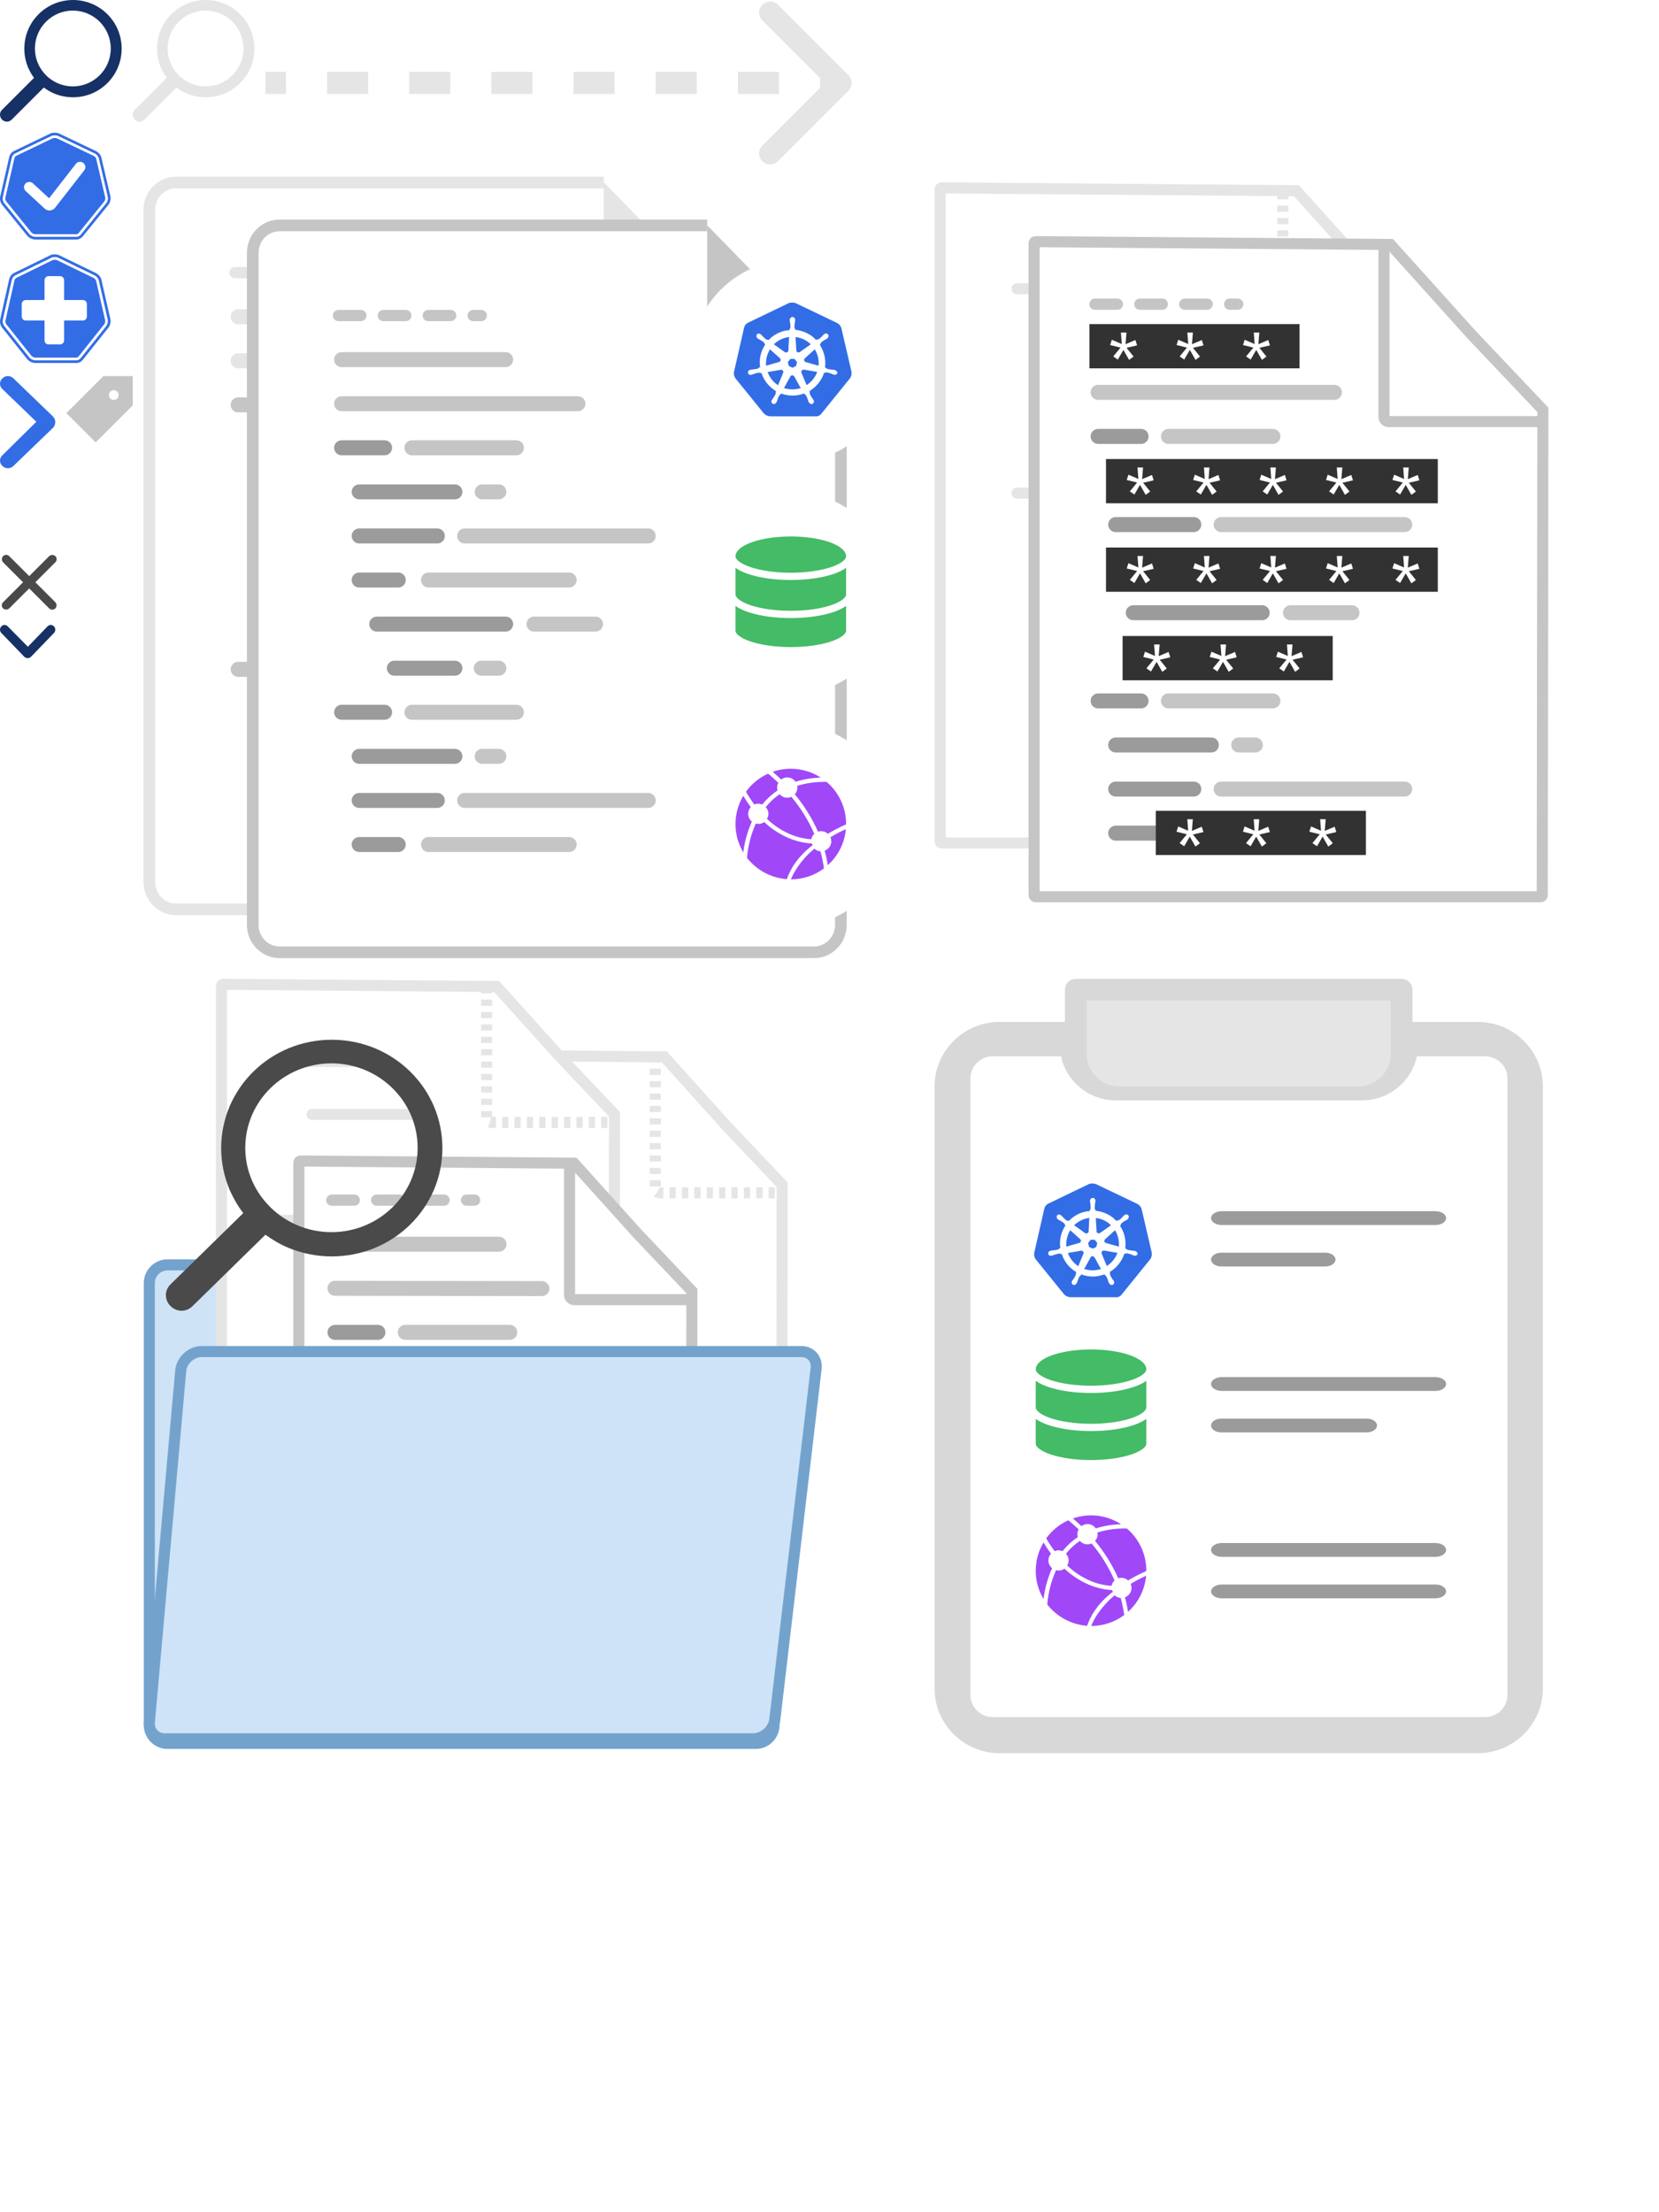 <svg width="300" height="400" viewBox="0 0 300 400" fill="none" xmlns="http://www.w3.org/2000/svg">
<g clip-path="url(#clip0)">
<path fill-rule="evenodd" clip-rule="evenodd" d="M17.624 28.624L19.274 35.702C19.307 36.005 19.235 36.307 19.058 36.558L14.464 42.224C14.275 42.484 13.98 42.626 13.667 42.587H6.343C6.036 42.567 5.731 42.423 5.512 42.209L0.93 36.558C0.755 36.31 0.683 36.009 0.735 35.708L2.367 28.572C2.436 28.277 2.628 28.052 2.889 27.931L9.508 24.749C9.658 24.716 9.824 24.718 9.973 24.718C10.113 24.718 10.271 24.732 10.412 24.803L17.05 27.971C17.316 28.114 17.533 28.341 17.624 28.624Z" fill="#326DE6"/>
<path fill-rule="evenodd" clip-rule="evenodd" d="M9.586 24.978L2.991 28.147L2.99 28.148C2.794 28.239 2.652 28.405 2.6 28.626C2.6 28.626 2.6 28.627 2.6 28.627L0.97 35.755C0.932 35.987 0.986 36.219 1.122 36.414L5.689 42.047C5.867 42.217 6.112 42.33 6.351 42.347H13.682L13.696 42.349C13.915 42.377 14.127 42.28 14.271 42.083L14.274 42.078L18.867 36.414C19.003 36.219 19.06 35.983 19.037 35.741L17.393 28.689C17.323 28.481 17.159 28.303 16.942 28.185L10.306 25.018L10.304 25.017C10.215 24.972 10.102 24.958 9.972 24.958L9.955 24.958C9.817 24.958 9.694 24.958 9.586 24.978ZM9.942 24.479C9.952 24.479 9.962 24.479 9.972 24.479C10.123 24.479 10.326 24.492 10.517 24.587L17.159 27.758L17.163 27.76C17.472 27.926 17.738 28.197 17.852 28.551L17.855 28.56L19.51 35.661L19.512 35.676C19.55 36.033 19.467 36.395 19.253 36.697L19.249 36.703L14.654 42.37C14.422 42.686 14.053 42.87 13.652 42.826H6.336L6.328 42.826C5.96 42.802 5.602 42.632 5.345 42.38L5.335 42.371L0.739 36.703L0.735 36.697C0.523 36.398 0.436 36.033 0.499 35.668L0.5 35.661L2.133 28.517L2.134 28.517C2.22 28.149 2.461 27.866 2.787 27.714L9.43 24.522L9.456 24.516C9.625 24.478 9.805 24.479 9.942 24.479Z" fill="white"/>
<path fill-rule="evenodd" clip-rule="evenodd" d="M9.428 24.522L2.787 27.714L2.785 27.715C2.458 27.867 2.221 28.147 2.133 28.517C2.133 28.518 2.133 28.518 2.133 28.518L0.5 35.661C0.435 36.029 0.521 36.398 0.74 36.703L5.334 42.37C5.597 42.632 5.97 42.805 6.336 42.826H13.652L13.664 42.827C14.045 42.866 14.409 42.7 14.651 42.374L14.654 42.37L19.249 36.703C19.465 36.401 19.554 36.033 19.51 35.661L17.855 28.561C17.749 28.223 17.494 27.936 17.158 27.758L10.517 24.587L10.515 24.587C10.353 24.506 10.161 24.479 9.973 24.479C9.775 24.479 9.587 24.483 9.428 24.522ZM9.282 24.066C9.517 24.001 9.775 24 9.973 24C10.2 24 10.473 24.032 10.726 24.157L17.374 27.33L17.378 27.332C17.814 27.562 18.168 27.947 18.316 28.428L18.318 28.436L19.982 35.577L19.984 35.589C20.046 36.082 19.929 36.58 19.633 36.989L19.629 36.994L15.033 42.664C14.698 43.112 14.18 43.356 13.629 43.305H6.323L6.316 43.305C5.82 43.278 5.329 43.047 4.986 42.699L4.977 42.69L0.359 36.994L0.355 36.989C0.058 36.578 -0.061 36.074 0.03 35.571L0.031 35.565L1.667 28.409L1.667 28.409C1.789 27.892 2.125 27.495 2.582 27.281L9.261 24.071L9.282 24.066Z" fill="#326DE6"/>
<path fill-rule="evenodd" clip-rule="evenodd" d="M15.062 29.459C15.48 29.784 15.555 30.386 15.23 30.803L9.973 37.553C9.952 37.58 9.929 37.607 9.906 37.633L9.906 37.633C9.419 38.164 8.593 38.199 8.063 37.709L4.647 34.553C4.258 34.194 4.234 33.588 4.593 33.199C4.952 32.811 5.558 32.787 5.947 33.146L8.872 35.849L13.718 29.626C14.043 29.209 14.645 29.134 15.062 29.459Z" fill="white"/>
<path fill-rule="evenodd" clip-rule="evenodd" d="M17.614 50.703L19.262 57.902C19.295 58.211 19.224 58.52 19.046 58.776L14.456 64.539C14.361 64.672 14.239 64.775 14.102 64.839C13.967 64.901 13.818 64.926 13.664 64.906H6.347C6.041 64.886 5.738 64.74 5.52 64.524L0.942 58.776C0.766 58.522 0.695 58.215 0.747 57.908L2.377 50.649C2.447 50.35 2.637 50.12 2.898 49.997L9.511 46.761C9.66 46.728 9.825 46.73 9.973 46.73C10.111 46.73 10.269 46.744 10.408 46.815L17.041 50.038C17.306 50.183 17.522 50.415 17.614 50.703Z" fill="#326DE6"/>
<path fill-rule="evenodd" clip-rule="evenodd" d="M9.591 46.993L3.003 50.216L3.002 50.217C2.809 50.308 2.667 50.477 2.614 50.703C2.614 50.703 2.614 50.704 2.614 50.704L0.986 57.955C0.947 58.194 1.002 58.431 1.138 58.631L5.701 64.361C5.878 64.532 6.12 64.645 6.355 64.663H13.68L13.695 64.665C13.803 64.679 13.906 64.662 13.999 64.618C14.096 64.574 14.185 64.5 14.258 64.397L14.262 64.392L18.851 58.63C18.987 58.431 19.045 58.19 19.021 57.941L17.379 50.767C17.309 50.555 17.145 50.373 16.929 50.255L10.299 47.033L10.297 47.032C10.21 46.987 10.1 46.974 9.972 46.974L9.955 46.974C9.817 46.973 9.697 46.973 9.591 46.993ZM9.941 46.487C9.952 46.487 9.962 46.487 9.972 46.487C10.122 46.487 10.325 46.5 10.516 46.597L17.153 49.822L17.158 49.825C17.468 49.994 17.732 50.271 17.846 50.629L17.849 50.638L19.502 57.862L19.504 57.876C19.543 58.239 19.46 58.607 19.246 58.915L19.241 58.921L14.65 64.686C14.533 64.848 14.381 64.978 14.204 65.06C14.033 65.139 13.844 65.172 13.649 65.15H6.339L6.331 65.149C5.962 65.125 5.604 64.951 5.348 64.696L5.339 64.686L0.747 58.921L0.743 58.915C0.531 58.61 0.444 58.239 0.507 57.868L0.508 57.861L2.14 50.595L2.14 50.594C2.226 50.223 2.465 49.933 2.792 49.778L9.43 46.53L9.458 46.524C9.626 46.486 9.806 46.486 9.941 46.487Z" fill="white"/>
<path fill-rule="evenodd" clip-rule="evenodd" d="M9.429 46.531L2.793 49.778L2.791 49.778C2.466 49.933 2.227 50.217 2.14 50.595C2.14 50.595 2.14 50.595 2.14 50.596L0.508 57.861C0.443 58.236 0.529 58.611 0.747 58.921L5.338 64.686C5.601 64.952 5.974 65.128 6.339 65.15H13.649L13.661 65.151C13.852 65.17 14.037 65.138 14.204 65.06C14.372 64.982 14.526 64.857 14.648 64.69L14.651 64.686L19.241 58.921C19.457 58.615 19.546 58.24 19.502 57.861L17.849 50.639C17.743 50.294 17.487 50.003 17.153 49.822L10.517 46.597L10.515 46.596C10.353 46.515 10.162 46.487 9.973 46.487C9.775 46.487 9.587 46.491 9.429 46.531ZM9.278 46.068C9.514 46.002 9.774 46 9.973 46C10.202 46 10.477 46.033 10.733 46.161L17.374 49.388L17.379 49.391C17.816 49.626 18.17 50.017 18.317 50.506L18.32 50.514L19.983 57.777L19.984 57.79C20.046 58.289 19.929 58.793 19.634 59.209L19.631 59.214L15.038 64.981C14.869 65.21 14.653 65.388 14.409 65.502C14.167 65.614 13.9 65.662 13.625 65.636H6.325L6.319 65.636C5.819 65.609 5.326 65.372 4.981 65.017L4.973 65.008L0.358 59.214L0.354 59.209C0.058 58.791 -0.061 58.28 0.03 57.771L0.031 57.766L1.665 50.487L1.665 50.486C1.787 49.962 2.124 49.557 2.581 49.339L9.256 46.074L9.278 46.068Z" fill="#326DE6"/>
<path d="M10.882 49.929C11.273 49.929 11.59 50.26 11.59 50.669L11.589 54.25L15.008 54.25C15.398 54.25 15.715 54.582 15.715 54.991V57.214C15.715 57.623 15.398 57.954 15.008 57.954L11.589 57.954L11.59 61.535C11.59 61.944 11.273 62.276 10.882 62.276H8.761C8.37 62.276 8.054 61.944 8.054 61.535L8.054 57.954L4.636 57.954C4.245 57.954 3.929 57.623 3.929 57.214V54.991C3.929 54.582 4.245 54.25 4.636 54.25L8.054 54.25L8.054 50.669C8.054 50.26 8.37 49.929 8.761 49.929H10.882Z" fill="white"/>
<path d="M57.424 231.447L57.424 231.447L60.99 235.021C61.942 235.975 63.304 236.797 64.708 237.379C66.111 237.962 67.654 238.346 69.001 238.346H136.684C138.483 238.346 139.963 239.826 139.963 241.634V311.942C139.963 313.751 138.483 315.23 136.684 315.23H30.278C28.48 315.23 27 313.751 27 311.942V231.997C27 230.188 28.48 228.708 30.278 228.708H50.829C51.835 228.708 53.112 229.006 54.356 229.522C55.599 230.039 56.712 230.733 57.424 231.447Z" fill="#CEE3F6" stroke="#73A3CD" stroke-width="2"/>
<path d="M131.5 203.723L131.509 203.733L131.518 203.742L141.443 214.208L141.352 282.053C141.352 282.211 141.224 282.34 141.065 282.34H70.656C70.497 282.34 70.369 282.211 70.369 282.053V190.987C70.369 190.828 70.499 190.699 70.658 190.7L120.134 191.096L131.5 203.723Z" fill="white" stroke="#E5E5E5" stroke-width="2"/>
<path d="M118.5 191V214.814C118.5 215.288 118.884 215.672 119.358 215.672H140.432" stroke="#E5E5E5" stroke-width="2" stroke-dasharray="1.12 1.12"/>
<path d="M80.958 204.652H100.019" stroke="#EBB55C" stroke-width="1.232" stroke-linecap="round"/>
<path d="M86.753 214.227H105.813" stroke="#EBB55C" stroke-width="1.232" stroke-linecap="round"/>
<path d="M86.753 223.802H114.761" stroke="#EBB55C" stroke-width="1.232" stroke-linecap="round"/>
<path d="M86.753 270.54H114.761" stroke="#EBB55C" stroke-width="1.232" stroke-linecap="round"/>
<path d="M80.958 233.377H95.445" stroke="#EBB55C" stroke-width="1.232" stroke-linecap="round"/>
<path d="M86.753 242.952H97.376" stroke="#EBB55C" stroke-width="1.232" stroke-linecap="round"/>
<path d="M86.753 252.527H102.205" stroke="#EBB55C" stroke-width="1.232" stroke-linecap="round"/>
<path d="M80.958 262.102H100.019" stroke="#EBB55C" stroke-width="1.232" stroke-linecap="round"/>
<path d="M101.178 191L101.187 191.01L101.196 191.02L111.121 201.485L111.03 269.331C111.03 269.489 110.902 269.617 110.744 269.617H40.334C40.175 269.617 40.047 269.489 40.047 269.33V178.265C40.047 178.105 40.177 177.977 40.336 177.978L89.813 178.373L101.178 191Z" fill="white" stroke="#E5E5E5" stroke-width="2"/>
<path d="M88 178.5V202.092C88 202.566 88.384 202.95 88.858 202.95H110.11" stroke="#E5E5E5" stroke-width="2" stroke-dasharray="1.12 1.12"/>
<path d="M50.636 191.93H69.697" stroke="#E5E5E5" stroke-width="2" stroke-linecap="round"/>
<path d="M56.431 201.505H75.492" stroke="#E5E5E5" stroke-width="2" stroke-linecap="round"/>
<path d="M56.431 211.08H84.439" stroke="#EBB55C" stroke-width="1.232" stroke-linecap="round"/>
<path d="M56.431 257.818H84.439" stroke="#EBB55C" stroke-width="1.232" stroke-linecap="round"/>
<path d="M50.636 220.655H65.123" stroke="#E5E5E5" stroke-width="2" stroke-linecap="round"/>
<path d="M56.431 230.23H67.055" stroke="#EBB55C" stroke-width="1.232" stroke-linecap="round"/>
<path d="M56.431 239.805H71.884" stroke="#EBB55C" stroke-width="1.232" stroke-linecap="round"/>
<path d="M115.173 222.949L115.182 222.958L115.191 222.968L125.116 233.434L125.025 301.279C125.025 301.437 124.896 301.565 124.738 301.565H54.328C54.17 301.565 54.042 301.437 54.042 301.279V210.213C54.042 210.054 54.172 209.925 54.331 209.926L103.807 210.322L115.173 222.949Z" fill="white" stroke="#C5C5C5" stroke-width="2"/>
<path d="M60.574 224.97H90.239" stroke="#C5C5C5" stroke-width="2.71" stroke-linecap="round"/>
<path d="M60 217H85.825" stroke="#C5C5C5" stroke-width="2.032" stroke-linecap="round" stroke-dasharray="4.06 4.06"/>
<path d="M60.574 232.941L98 232.997" stroke="#C5C5C5" stroke-width="2.71" stroke-linecap="round"/>
<path d="M60.574 240.911H68.343" stroke="#9B9B9B" stroke-width="2.71" stroke-linecap="round"/>
<path d="M73.288 240.911H92.181" stroke="#C5C5C5" stroke-width="2.71" stroke-linecap="round"/>
<path d="M63.752 248.881H81.057" stroke="#9B9B9B" stroke-width="2.71" stroke-linecap="round"/>
<path d="M86.001 248.881H89.003" stroke="#C5C5C5" stroke-width="2.71" stroke-linecap="round"/>
<path d="M63.752 256.852H77.879" stroke="#9B9B9B" stroke-width="2.71" stroke-linecap="round"/>
<path d="M82.823 256.852H116.019" stroke="#C5C5C5" stroke-width="2.71" stroke-linecap="round"/>
<path d="M63.752 264.822H70.815" stroke="#9B9B9B" stroke-width="2.71" stroke-linecap="round"/>
<path d="M76.289 264.822H101.717" stroke="#C5C5C5" stroke-width="2.71" stroke-linecap="round"/>
<path d="M66.931 272.792H90.239" stroke="#9B9B9B" stroke-width="2.71" stroke-linecap="round"/>
<path d="M95.36 272.792H106.484" stroke="#C5C5C5" stroke-width="2.71" stroke-linecap="round"/>
<path d="M70.109 280.763H81.057" stroke="#9B9B9B" stroke-width="2.71" stroke-linecap="round"/>
<path d="M85.825 280.763H89.003" stroke="#C5C5C5" stroke-width="2.71" stroke-linecap="round"/>
<path d="M60.574 288.733H68.343" stroke="#9B9B9B" stroke-width="2.71" stroke-linecap="round"/>
<path d="M73.288 288.733H92.181" stroke="#C5C5C5" stroke-width="2.71" stroke-linecap="round"/>
<path d="M63.752 296.703H81.057" stroke="#9B9B9B" stroke-width="2.71" stroke-linecap="round"/>
<path d="M86.001 296.703H89.003" stroke="#C5C5C5" stroke-width="2.71" stroke-linecap="round"/>
<path d="M63.752 304.674H77.879" stroke="#9B9B9B" stroke-width="2.71" stroke-linecap="round"/>
<path d="M82.823 304.674H116.019" stroke="#C5C5C5" stroke-width="2.71" stroke-linecap="round"/>
<path d="M63.752 312.644H70.815" stroke="#9B9B9B" stroke-width="2.71" stroke-linecap="round"/>
<path d="M76.289 312.644H101.717" stroke="#C5C5C5" stroke-width="2.71" stroke-linecap="round"/>
<path d="M103 210.5V234.142C103 234.616 103.384 235 103.858 235H125" stroke="#C5C5C5" stroke-width="2"/>
<path d="M27.023 311.257L27.024 311.243L27.025 311.229L32.688 247.744C32.911 245.909 34.633 244.381 36.472 244.381H144.887C146.63 244.381 147.821 245.752 147.577 247.488L147.575 247.499L147.574 247.511L140.098 311.023C139.833 312.862 138.062 314.398 136.213 314.398H29.806C28.055 314.398 26.817 313.006 27.023 311.257Z" fill="#CEE3F7" stroke="#73A3CD" stroke-width="2"/>
<path d="M30.799 232.264L43.995 219.341C42.98 218.055 42.203 216.652 41.547 215.19C40.532 212.792 39.994 210.22 39.994 207.588C39.994 204.957 40.532 202.384 41.547 199.987C42.562 197.648 43.995 195.543 45.846 193.73C47.697 191.918 49.846 190.514 52.235 189.52C54.683 188.526 57.31 188 59.997 188C62.684 188 65.311 188.526 67.759 189.52C70.148 190.514 72.297 191.918 74.148 193.73C75.999 195.543 77.433 197.648 78.448 199.987C79.463 202.384 80 204.957 80 207.588C80 210.22 79.463 212.792 78.448 215.19C77.433 217.529 75.999 219.634 74.148 221.446C72.297 223.259 70.148 224.662 67.759 225.656C65.311 226.65 62.684 227.177 59.997 227.177C57.31 227.177 54.683 226.65 52.235 225.656C50.682 225.013 49.309 224.195 47.995 223.259L34.799 236.181C34.262 236.708 33.545 237 32.829 237C32.112 237 31.396 236.708 30.858 236.181C29.724 235.07 29.724 233.316 30.799 232.264ZM59.937 222.791C68.536 222.791 75.522 215.95 75.522 207.53C75.522 199.11 68.536 192.268 59.937 192.268C51.339 192.268 44.353 199.11 44.353 207.53C44.353 211.214 45.667 214.547 47.876 217.178C48.533 217.938 49.249 218.698 50.085 219.341C52.772 221.505 56.235 222.791 59.937 222.791Z" fill="#4A4A4A"/>
<rect y="96.453" width="13.368" height="1.573" rx="0.786" transform="rotate(-45 0 96.453)" fill="white"/>
<rect x="1.112" y="87" width="13.368" height="1.573" rx="0.786" transform="rotate(45 1.112 87)" fill="white"/>
<path fill-rule="evenodd" clip-rule="evenodd" d="M268.551 191C270.782 191 272.598 192.787 272.598 194.983V306.493C272.598 308.689 270.782 310.476 268.551 310.476H179.534C177.303 310.476 175.487 308.689 175.487 306.493V194.983C175.487 192.787 177.303 191 179.534 191H191.876C192.817 195.538 196.903 198.965 201.788 198.965H246.297C251.182 198.965 255.268 195.538 256.209 191H268.551Z" fill="white"/>
<path fill-rule="evenodd" clip-rule="evenodd" d="M194 178.944H254V189.882C254 193.501 251.117 196.444 247.571 196.444H200.429C196.883 196.444 194 193.501 194 189.882V178.944Z" fill="#E5E5E5"/>
<path d="M253.464 177H194.536C193.451 177 192.571 177.871 192.571 178.944V184.778H180.786C174.286 184.778 169 190.011 169 196.444V305.333C169 311.767 174.286 317 180.786 317H267.214C273.714 317 279 311.767 279 305.333V196.444C279 190.011 273.714 184.778 267.214 184.778H255.429V178.944C255.429 177.871 254.549 177 253.464 177ZM196.5 180.889H251.5V190.611C251.5 193.828 248.857 196.444 245.607 196.444H202.393C199.143 196.444 196.5 193.828 196.5 190.611V180.889ZM268.551 191C270.782 191 272.598 192.787 272.598 194.983V306.493C272.598 308.689 270.782 310.476 268.551 310.476H179.534C177.303 310.476 175.487 308.689 175.487 306.493V194.983C175.487 192.787 177.303 191 179.534 191H191.876C192.817 195.538 196.903 198.965 201.788 198.965H246.297C251.182 198.965 255.268 195.538 256.209 191H268.551Z" fill="#D8D8D8"/>
<path fill-rule="evenodd" clip-rule="evenodd" d="M206.431 218.574C206.309 218.185 206.017 217.869 205.652 217.674L198.225 214.122C198.03 214.024 197.811 214 197.616 214C197.421 214 197.202 214 197.007 214.049L189.58 217.625C189.215 217.796 188.947 218.112 188.85 218.526L187.024 226.531C186.951 226.944 187.048 227.358 187.292 227.698L192.429 234.049C192.722 234.341 193.136 234.536 193.55 234.56H201.731C202.17 234.609 202.584 234.414 202.851 234.049L207.989 227.698C208.233 227.358 208.33 226.944 208.281 226.531L206.431 218.574Z" fill="#326DE6"/>
<path fill-rule="evenodd" clip-rule="evenodd" d="M205.286 226.214C205.262 226.214 205.238 226.214 205.238 226.19C205.238 226.166 205.189 226.166 205.14 226.166C205.043 226.141 204.945 226.141 204.848 226.141C204.799 226.141 204.751 226.141 204.702 226.117H204.678C204.41 226.093 204.118 226.044 203.85 225.971C203.777 225.947 203.704 225.874 203.679 225.801L203.484 225.752C203.582 225.046 203.533 224.316 203.387 223.611C203.217 222.905 202.924 222.224 202.535 221.616L202.681 221.47V221.445C202.681 221.372 202.705 221.275 202.754 221.226C202.973 221.032 203.192 220.886 203.436 220.74L203.582 220.667C203.631 220.642 203.673 220.618 203.716 220.594L203.716 220.594L203.716 220.594L203.716 220.594C203.758 220.569 203.801 220.545 203.85 220.521C203.862 220.509 203.874 220.502 203.886 220.496C203.898 220.49 203.911 220.484 203.923 220.472C203.938 220.457 203.934 220.451 203.929 220.443C203.926 220.438 203.923 220.433 203.923 220.423C204.142 220.253 204.191 219.961 204.02 219.742C203.947 219.645 203.801 219.572 203.679 219.572C203.558 219.572 203.436 219.62 203.338 219.693L203.314 219.718C203.29 219.742 203.265 219.766 203.241 219.766L203.241 219.766C203.168 219.839 203.095 219.912 203.046 219.985C203.029 220.019 203 220.041 202.976 220.06C202.966 220.068 202.956 220.075 202.949 220.083C202.778 220.277 202.559 220.472 202.34 220.618C202.291 220.642 202.243 220.667 202.194 220.667C202.17 220.667 202.121 220.667 202.097 220.642H202.072L201.877 220.764C201.78 220.667 201.676 220.569 201.573 220.472L201.573 220.472L201.573 220.472C201.469 220.375 201.366 220.277 201.269 220.18C200.368 219.474 199.248 219.037 198.103 218.915L198.079 218.72V218.745C198.006 218.696 197.981 218.623 197.957 218.55C197.957 218.282 197.957 218.015 198.006 217.723V217.698C198.006 217.674 198.012 217.65 198.018 217.625L198.018 217.625C198.024 217.601 198.03 217.577 198.03 217.552C198.042 217.504 198.048 217.455 198.054 217.406L198.054 217.406C198.06 217.358 198.067 217.309 198.079 217.26V217.114C198.103 216.871 197.908 216.628 197.665 216.603C197.519 216.579 197.373 216.652 197.251 216.774C197.153 216.871 197.105 216.993 197.105 217.114V217.236C197.105 217.333 197.129 217.431 197.153 217.528C197.178 217.577 197.178 217.625 197.178 217.674V217.698C197.226 217.966 197.226 218.234 197.226 218.526C197.202 218.599 197.178 218.672 197.105 218.72V218.769L197.08 218.964C196.851 218.984 196.622 219.023 196.378 219.064L196.378 219.064L196.252 219.085C195.108 219.328 194.061 219.937 193.257 220.788L193.111 220.691H193.087C193.077 220.691 193.067 220.695 193.055 220.7C193.038 220.707 193.018 220.715 192.99 220.715C192.941 220.715 192.892 220.691 192.843 220.667C192.624 220.496 192.405 220.302 192.235 220.107C192.218 220.073 192.189 220.051 192.165 220.033C192.154 220.024 192.145 220.017 192.137 220.01C192.101 219.973 192.07 219.937 192.04 219.9C192.009 219.864 191.979 219.827 191.942 219.791C191.93 219.779 191.918 219.773 191.906 219.766C191.894 219.76 191.882 219.754 191.869 219.742L191.845 219.718C191.748 219.645 191.626 219.596 191.504 219.596C191.358 219.596 191.236 219.645 191.163 219.766C191.017 219.985 191.066 220.277 191.261 220.448C191.285 220.448 191.285 220.472 191.285 220.472C191.285 220.472 191.334 220.521 191.358 220.521C191.431 220.569 191.529 220.618 191.626 220.667L191.772 220.74C192.016 220.886 192.259 221.032 192.454 221.226C192.498 221.271 192.543 221.356 192.532 221.426L192.527 221.421V221.445C192.529 221.439 192.531 221.432 192.532 221.426L192.673 221.567C192.661 221.591 192.649 221.61 192.636 221.628L192.636 221.628C192.624 221.646 192.612 221.664 192.6 221.689C191.845 222.881 191.529 224.292 191.748 225.679L191.553 225.728C191.553 225.752 191.529 225.752 191.529 225.752C191.504 225.825 191.431 225.874 191.358 225.922C191.09 225.995 190.822 226.044 190.53 226.068C190.481 226.068 190.433 226.068 190.384 226.093C190.335 226.093 190.287 226.099 190.238 226.105C190.189 226.111 190.141 226.117 190.092 226.117C190.082 226.117 190.072 226.121 190.06 226.126C190.043 226.133 190.023 226.141 189.994 226.141C189.97 226.141 189.97 226.141 189.946 226.166C189.678 226.214 189.507 226.458 189.556 226.725C189.605 226.944 189.824 227.09 190.043 227.066C190.092 227.066 190.116 227.066 190.165 227.041C190.189 227.041 190.189 227.041 190.189 227.017C190.189 227 190.225 227.007 190.255 227.012L190.255 227.012C190.267 227.015 190.279 227.017 190.287 227.017C190.348 227.002 190.409 226.977 190.464 226.955C190.497 226.941 190.527 226.929 190.555 226.92C190.603 226.895 190.652 226.871 190.701 226.871H190.725C190.993 226.774 191.236 226.701 191.529 226.652H191.553C191.626 226.652 191.699 226.677 191.748 226.725C191.772 226.725 191.772 226.749 191.772 226.749L191.991 226.725C192.356 227.844 193.038 228.842 193.988 229.572C194.207 229.742 194.402 229.888 194.645 230.01L194.524 230.18C194.524 230.205 194.548 230.205 194.548 230.205C194.597 230.278 194.597 230.375 194.572 230.448C194.475 230.691 194.329 230.934 194.183 231.153V231.178C194.158 231.226 194.134 231.251 194.085 231.299C194.058 231.327 194.031 231.369 193.999 231.419C193.974 231.457 193.947 231.5 193.915 231.543C193.903 231.555 193.897 231.567 193.89 231.579C193.884 231.591 193.878 231.604 193.866 231.616C193.866 231.616 193.866 231.64 193.842 231.64C193.72 231.883 193.817 232.175 194.037 232.297C194.085 232.321 194.158 232.346 194.207 232.346C194.402 232.346 194.572 232.224 194.67 232.054C194.67 232.054 194.67 232.029 194.694 232.029C194.694 232.005 194.718 231.981 194.743 231.956C194.755 231.908 194.773 231.865 194.791 231.823C194.81 231.78 194.828 231.737 194.84 231.689L194.889 231.543C194.962 231.275 195.084 231.032 195.205 230.788C195.254 230.715 195.327 230.667 195.4 230.642C195.425 230.642 195.425 230.642 195.425 230.618L195.522 230.424C196.204 230.691 196.91 230.813 197.64 230.813C198.079 230.813 198.517 230.764 198.955 230.642C199.155 230.606 199.355 230.543 199.544 230.483L199.544 230.483C199.609 230.462 199.673 230.442 199.735 230.424L199.832 230.594H199.832C199.844 230.594 199.85 230.594 199.853 230.597C199.856 230.6 199.856 230.606 199.856 230.618C199.929 230.642 200.002 230.691 200.051 230.764L200.051 230.764C200.173 231.007 200.295 231.251 200.368 231.518V231.543L200.416 231.689C200.441 231.786 200.465 231.883 200.514 231.956C200.526 231.969 200.532 231.981 200.538 231.993C200.544 232.005 200.55 232.017 200.562 232.029C200.562 232.029 200.562 232.054 200.587 232.054C200.684 232.224 200.855 232.346 201.049 232.346C201.107 232.346 201.15 232.33 201.201 232.312C201.215 232.307 201.229 232.302 201.244 232.297C201.342 232.248 201.439 232.151 201.463 232.029C201.488 231.908 201.488 231.786 201.439 231.664C201.439 231.64 201.415 231.64 201.415 231.64C201.415 231.616 201.39 231.591 201.366 231.567C201.317 231.47 201.269 231.397 201.196 231.324C201.171 231.275 201.147 231.251 201.098 231.202L201.098 231.202V231.153C200.928 230.934 200.806 230.691 200.709 230.448C200.684 230.375 200.684 230.278 200.733 230.205C200.733 230.18 200.757 230.18 200.757 230.18L200.684 229.986C201.926 229.231 202.876 228.063 203.314 226.677L203.509 226.701C203.533 226.701 203.533 226.677 203.533 226.677C203.582 226.628 203.655 226.604 203.728 226.604H203.752C204.02 226.652 204.288 226.725 204.532 226.822H204.556L204.556 226.822C204.605 226.847 204.653 226.871 204.702 226.871C204.727 226.884 204.751 226.896 204.773 226.908L204.773 226.908C204.839 226.943 204.898 226.975 204.97 226.993C204.98 226.993 204.99 226.997 205.002 227.002C205.019 227.009 205.039 227.017 205.067 227.017C205.092 227.017 205.092 227.017 205.116 227.041L205.116 227.041C205.165 227.066 205.189 227.066 205.238 227.066C205.457 227.066 205.652 226.92 205.725 226.725C205.7 226.458 205.506 226.263 205.286 226.214ZM198.249 225.46L197.592 225.776L196.934 225.46L196.764 224.754L197.226 224.17H197.957L198.42 224.754L198.249 225.46ZM202.316 225.411C202.364 224.9 202.34 224.389 202.218 223.879C202.096 223.368 201.902 222.881 201.634 222.443L199.808 224.097C199.759 224.146 199.735 224.195 199.71 224.268C199.661 224.487 199.783 224.706 200.002 224.754L202.316 225.411ZM200.903 221.543L198.907 222.954C198.736 223.051 198.493 223.027 198.371 222.857C198.322 222.808 198.298 222.759 198.298 222.686L198.152 220.229C199.223 220.35 200.173 220.813 200.903 221.543ZM196.983 220.205L196.496 220.302C195.644 220.497 194.864 220.934 194.231 221.543L196.252 222.978C196.268 222.983 196.282 222.988 196.295 222.993C196.347 223.012 196.389 223.027 196.447 223.027C196.666 223.027 196.861 222.857 196.861 222.638L196.983 220.205ZM193.525 222.443L195.327 224.049C195.498 224.195 195.522 224.438 195.376 224.608C195.327 224.681 195.278 224.706 195.181 224.73L192.819 225.411C192.746 224.389 192.99 223.343 193.525 222.443ZM195.522 226.141L193.111 226.555C193.452 227.528 194.134 228.38 194.986 228.939L195.912 226.701C195.96 226.628 195.96 226.531 195.936 226.458C195.912 226.263 195.717 226.141 195.522 226.141ZM198.639 229.572C198.298 229.645 197.957 229.694 197.592 229.694C197.08 229.694 196.545 229.596 196.058 229.45L197.251 227.285C197.373 227.139 197.567 227.09 197.738 227.188C197.811 227.236 197.86 227.285 197.933 227.358L199.101 229.475C198.955 229.499 198.809 229.523 198.639 229.572ZM200.148 228.915C200.733 228.55 201.244 228.039 201.609 227.455C201.804 227.188 201.95 226.871 202.072 226.531L199.637 226.117C199.564 226.117 199.491 226.141 199.418 226.166C199.248 226.239 199.15 226.433 199.199 226.628L200.148 228.915Z" fill="white"/>
<path d="M197.294 244C191.811 244 187.385 245.576 187.294 247.545C187.295 247.566 187.295 247.586 187.294 247.607C187.294 247.834 187.431 248.126 187.88 248.488C188.328 248.849 189.054 249.222 189.969 249.533C191.801 250.154 194.405 250.557 197.294 250.557C200.182 250.557 202.786 250.154 204.618 249.533C205.533 249.222 206.259 248.849 206.707 248.488C207.156 248.126 207.294 247.834 207.294 247.607C207.294 247.593 207.294 247.579 207.294 247.566C207.232 245.587 202.795 244 197.294 244ZM187.294 249.666V254.43C187.295 254.451 187.295 254.471 187.294 254.492C187.294 254.719 187.431 255.012 187.88 255.373C188.328 255.734 189.054 256.107 189.969 256.418C191.801 257.04 194.405 257.443 197.294 257.443C200.182 257.443 202.786 257.04 204.618 256.418C205.533 256.107 206.259 255.734 206.707 255.373C207.156 255.012 207.293 254.719 207.293 254.492V254.451V249.666C206.692 250.108 205.922 250.472 205.008 250.783C202.999 251.465 200.291 251.869 197.294 251.869C194.296 251.869 191.588 251.465 189.579 250.783C188.665 250.472 187.895 250.108 187.294 249.666ZM187.294 256.551V260.988C187.295 261.008 187.295 261.029 187.294 261.049C187.294 261.277 187.431 261.569 187.88 261.93C188.328 262.292 189.054 262.665 189.969 262.975C191.801 263.597 194.405 264 197.294 264C200.182 264 202.786 263.597 204.618 262.975C205.533 262.665 206.259 262.292 206.707 261.93C207.156 261.569 207.293 261.277 207.293 261.049V261.008V256.551C206.692 256.993 205.922 257.358 205.008 257.668C202.999 258.35 200.291 258.754 197.294 258.754C194.296 258.754 191.588 258.35 189.579 257.668C188.665 257.358 187.895 256.993 187.294 256.551Z" fill="#44BB66"/>
<path d="M195.554 275.947C194.984 275.401 194.461 274.934 194.01 274.554C196.921 273.543 200.136 273.93 202.723 275.602C201.171 275.639 199.631 275.892 198.149 276.355C197.866 275.947 197.429 275.672 196.939 275.595C196.449 275.518 195.948 275.645 195.554 275.947ZM192.992 283.072C194.261 284.285 195.745 285.252 197.368 285.921C198.526 286.388 199.751 286.667 200.996 286.749C201.07 286.372 201.263 286.03 201.547 285.771C200.49 283.355 199.095 281.102 197.404 279.078C196.671 279.413 195.804 279.221 195.281 278.607C194.902 278.863 194.538 279.142 194.192 279.442C193.674 279.897 193.197 280.396 192.766 280.934C193.305 281.516 193.397 282.382 192.992 283.064V283.072ZM203.753 276.378C201.958 276.327 200.168 276.566 198.45 277.087C198.557 277.637 198.397 278.205 198.018 278.619C199.723 280.666 201.134 282.939 202.212 285.375C202.395 285.317 202.586 285.287 202.779 285.288C203.23 285.288 203.665 285.456 203.998 285.759C205.06 285.124 206.16 284.557 207.294 284.061C207.294 284.061 207.294 284.033 207.294 284.018C207.304 281.069 206.01 278.267 203.757 276.362L203.753 276.378ZM201.547 288.459C198.972 290.64 197.816 292.761 197.321 294C199.472 294.002 201.566 293.307 203.289 292.021C203.15 290.979 202.939 289.947 202.66 288.934C202.245 288.903 201.853 288.731 201.551 288.447L201.547 288.459ZM201.258 287.802C201.206 287.702 201.15 287.606 201.087 287.513C199.728 287.427 198.391 287.127 197.127 286.622C195.412 285.92 193.841 284.908 192.493 283.638C192.052 283.954 191.49 284.052 190.968 283.903C190.09 285.869 189.551 287.971 189.376 290.117C191.132 292.352 193.745 293.749 196.58 293.968C197.059 292.638 198.089 290.244 201.258 287.802ZM204.513 286.507C204.58 286.698 204.613 286.899 204.612 287.101C204.612 287.16 204.612 287.216 204.612 287.275C204.543 287.972 204.082 288.569 203.424 288.811C203.659 289.676 203.846 290.553 203.983 291.439C205.859 289.755 207.028 287.423 207.254 284.912C206.298 285.347 205.367 285.836 204.466 286.377C204.484 286.419 204.5 286.463 204.513 286.507ZM189.582 282.153C189.583 281.704 189.751 281.271 190.053 280.938C189.567 280.28 189.117 279.596 188.707 278.888C186.823 282.044 186.823 285.979 188.707 289.135C188.936 287.206 189.458 285.323 190.255 283.55C189.829 283.205 189.581 282.686 189.582 282.137V282.153ZM190.687 280.475C191.148 280.275 191.671 280.275 192.133 280.475C192.6 279.892 193.119 279.352 193.681 278.86C194.069 278.522 194.478 278.209 194.905 277.922C194.757 277.461 194.81 276.96 195.051 276.541C194.343 275.856 193.705 275.306 193.194 274.886C191.596 275.606 190.214 276.732 189.186 278.152C189.638 278.945 190.139 279.709 190.687 280.439V280.475Z" fill="#A048F8"/>
<path d="M259.568 219H220.932C219.865 219 219 219.56 219 220.25C219 220.94 219.865 221.5 220.932 221.5H259.568C260.635 221.5 261.5 220.94 261.5 220.25C261.5 219.56 260.635 219 259.568 219Z" fill="#9B9B9B"/>
<path d="M220.875 229H239.625C240.66 229 241.5 228.44 241.5 227.75C241.5 227.06 240.66 226.5 239.625 226.5H220.875C219.84 226.5 219 227.06 219 227.75C219 228.44 219.84 229 220.875 229Z" fill="#9B9B9B"/>
<path d="M259.568 249H220.932C219.865 249 219 249.56 219 250.25C219 250.94 219.865 251.5 220.932 251.5H259.568C260.635 251.5 261.5 250.94 261.5 250.25C261.5 249.56 260.635 249 259.568 249Z" fill="#9B9B9B"/>
<path d="M220.875 259H247.125C248.16 259 249 258.44 249 257.75C249 257.06 248.16 256.5 247.125 256.5H220.875C219.84 256.5 219 257.06 219 257.75C219 258.44 219.84 259 220.875 259Z" fill="#9B9B9B"/>
<path d="M259.568 279H220.932C219.865 279 219 279.56 219 280.25C219 280.94 219.865 281.5 220.932 281.5H259.568C260.635 281.5 261.5 280.94 261.5 280.25C261.5 279.56 260.635 279 259.568 279Z" fill="#9B9B9B"/>
<path d="M259.568 286.5H220.932C219.865 286.5 219 287.06 219 287.75C219 288.44 219.865 289 220.932 289H259.568C260.635 289 261.5 288.44 261.5 287.75C261.5 287.06 260.635 286.5 259.568 286.5Z" fill="#9B9B9B"/>
<path d="M133.355 57.797V159.463C133.355 162.202 131.191 164.422 128.521 164.422H31.834C29.164 164.422 27 162.202 27 159.463V37.959C27 35.22 29.164 33 31.834 33H109.183" fill="white"/>
<path d="M133.355 57.797V159.463C133.355 162.202 131.191 164.422 128.521 164.422H31.834C29.164 164.422 27 162.202 27 159.463V37.959C27 35.22 29.164 33 31.834 33H109.183" stroke="#E5E5E5" stroke-width="2.108"/>
<path d="M133.355 57.797H111.653C110.289 57.797 109.183 56.691 109.183 55.327V33" fill="#D8D8D8"/>
<path d="M133.355 57.797H111.653C110.289 57.797 109.183 56.691 109.183 55.327V33" fill="#E5E5E5"/>
<path d="M43.069 57.265H72.734" stroke="#E5E5E5" stroke-width="2.71" stroke-linecap="round"/>
<path d="M42.495 49.295H68.319" stroke="#E5E5E5" stroke-width="2.032" stroke-linecap="round" stroke-dasharray="4.06 4.06"/>
<path d="M43.069 65.236H85.8" stroke="#E5E5E5" stroke-width="2.71" stroke-linecap="round"/>
<path d="M43.069 73.206H50.838" stroke="#C5C5C5" stroke-width="2.71" stroke-linecap="round"/>
<path d="M55.782 73.206H74.676" stroke="#E5E5E5" stroke-width="2.71" stroke-linecap="round"/>
<path d="M46.247 81.176H63.551" stroke="#C5C5C5" stroke-width="2.71" stroke-linecap="round"/>
<path d="M68.496 81.176H71.498" stroke="#E5E5E5" stroke-width="2.71" stroke-linecap="round"/>
<path d="M46.247 89.147H60.373" stroke="#C5C5C5" stroke-width="2.71" stroke-linecap="round"/>
<path d="M65.317 89.147H98.514" stroke="#E5E5E5" stroke-width="2.71" stroke-linecap="round"/>
<path d="M46.247 97.117H53.31" stroke="#C5C5C5" stroke-width="2.71" stroke-linecap="round"/>
<path d="M58.784 97.117H84.211" stroke="#E5E5E5" stroke-width="2.71" stroke-linecap="round"/>
<path d="M49.425 105.087H72.734" stroke="#C5C5C5" stroke-width="2.71" stroke-linecap="round"/>
<path d="M77.855 105.087H88.979" stroke="#E5E5E5" stroke-width="2.71" stroke-linecap="round"/>
<path d="M52.604 113.058H63.552" stroke="#C5C5C5" stroke-width="2.71" stroke-linecap="round"/>
<path d="M68.319 113.058H71.498" stroke="#E5E5E5" stroke-width="2.71" stroke-linecap="round"/>
<path d="M43.069 121.028H50.838" stroke="#C5C5C5" stroke-width="2.71" stroke-linecap="round"/>
<path d="M55.782 121.028H74.676" stroke="#E5E5E5" stroke-width="2.71" stroke-linecap="round"/>
<path d="M46.247 128.998H63.551" stroke="#C5C5C5" stroke-width="2.71" stroke-linecap="round"/>
<path d="M68.496 128.998H71.498" stroke="#E5E5E5" stroke-width="2.71" stroke-linecap="round"/>
<path d="M46.247 136.969H60.373" stroke="#C5C5C5" stroke-width="2.71" stroke-linecap="round"/>
<path d="M65.317 136.969H98.514" stroke="#E5E5E5" stroke-width="2.71" stroke-linecap="round"/>
<path d="M46.247 144.939H53.31" stroke="#C5C5C5" stroke-width="2.71" stroke-linecap="round"/>
<path d="M58.784 144.939H84.211" stroke="#E5E5E5" stroke-width="2.71" stroke-linecap="round"/>
<path d="M152.061 65.557V167.223C152.061 169.962 149.896 172.182 147.226 172.182H50.54C47.87 172.182 45.706 169.962 45.706 167.223V45.719C45.706 42.98 47.87 40.76 50.54 40.76H127.889" fill="white"/>
<path d="M152.061 65.557V167.223C152.061 169.962 149.896 172.182 147.226 172.182H50.54C47.87 172.182 45.706 169.962 45.706 167.223V45.719C45.706 42.98 47.87 40.76 50.54 40.76H127.889" stroke="#C5C5C5" stroke-width="2.108"/>
<path d="M152.061 65.557H130.359C128.995 65.557 127.889 64.451 127.889 63.087V40.76" fill="#D8D8D8"/>
<path d="M152.061 65.557H130.359C128.995 65.557 127.889 64.451 127.889 63.087V40.76" fill="#C5C5C5"/>
<path d="M61.774 65.025H91.439" stroke="#C5C5C5" stroke-width="2.71" stroke-linecap="round"/>
<path d="M61.2 57.055H87.025" stroke="#C5C5C5" stroke-width="2.032" stroke-linecap="round" stroke-dasharray="4.06 4.06"/>
<path d="M61.774 72.996H104.506" stroke="#C5C5C5" stroke-width="2.71" stroke-linecap="round"/>
<path d="M61.774 80.966H69.544" stroke="#9B9B9B" stroke-width="2.71" stroke-linecap="round"/>
<path d="M74.488 80.966H93.382" stroke="#C5C5C5" stroke-width="2.71" stroke-linecap="round"/>
<path d="M64.952 88.936H82.257" stroke="#9B9B9B" stroke-width="2.71" stroke-linecap="round"/>
<path d="M87.201 88.936H90.203" stroke="#C5C5C5" stroke-width="2.71" stroke-linecap="round"/>
<path d="M64.952 96.907H79.079" stroke="#9B9B9B" stroke-width="2.71" stroke-linecap="round"/>
<path d="M84.023 96.907H117.22" stroke="#C5C5C5" stroke-width="2.71" stroke-linecap="round"/>
<path d="M64.952 104.877H72.016" stroke="#9B9B9B" stroke-width="2.71" stroke-linecap="round"/>
<path d="M77.49 104.877H102.917" stroke="#C5C5C5" stroke-width="2.71" stroke-linecap="round"/>
<path d="M68.131 112.847H91.439" stroke="#9B9B9B" stroke-width="2.71" stroke-linecap="round"/>
<path d="M96.56 112.847H107.684" stroke="#C5C5C5" stroke-width="2.71" stroke-linecap="round"/>
<path d="M71.309 120.818H82.257" stroke="#9B9B9B" stroke-width="2.71" stroke-linecap="round"/>
<path d="M87.025 120.818H90.203" stroke="#C5C5C5" stroke-width="2.71" stroke-linecap="round"/>
<path d="M61.774 128.788H69.544" stroke="#9B9B9B" stroke-width="2.71" stroke-linecap="round"/>
<path d="M74.488 128.788H93.382" stroke="#C5C5C5" stroke-width="2.71" stroke-linecap="round"/>
<path d="M64.952 136.758H82.257" stroke="#9B9B9B" stroke-width="2.71" stroke-linecap="round"/>
<path d="M87.201 136.758H90.203" stroke="#C5C5C5" stroke-width="2.71" stroke-linecap="round"/>
<path d="M64.952 144.729H79.079" stroke="#9B9B9B" stroke-width="2.71" stroke-linecap="round"/>
<path d="M84.023 144.729H117.22" stroke="#C5C5C5" stroke-width="2.71" stroke-linecap="round"/>
<path d="M64.952 152.699H72.016" stroke="#9B9B9B" stroke-width="2.71" stroke-linecap="round"/>
<path d="M77.49 152.699H102.917" stroke="#C5C5C5" stroke-width="2.71" stroke-linecap="round"/>
<g filter="url(#filter0_d)">
<path d="M143.294 83.554C153.397 83.554 161.587 75.371 161.587 65.277C161.587 55.183 153.397 47 143.294 47C133.19 47 125 55.183 125 65.277C125 75.371 133.19 83.554 143.294 83.554Z" fill="white"/>
</g>
<path fill-rule="evenodd" clip-rule="evenodd" d="M152.137 59.291C152.015 58.901 151.723 58.585 151.358 58.39L143.931 54.838C143.736 54.741 143.517 54.716 143.322 54.716C143.128 54.716 142.908 54.716 142.714 54.765L135.287 58.342C134.922 58.512 134.654 58.828 134.556 59.242L132.73 67.247C132.657 67.661 132.754 68.074 132.998 68.415L138.136 74.765C138.428 75.057 138.842 75.252 139.256 75.276H147.438C147.876 75.325 148.29 75.13 148.558 74.765L153.696 68.415C153.939 68.074 154.036 67.661 153.988 67.247L152.137 59.291Z" fill="#326DE6"/>
<path fill-rule="evenodd" clip-rule="evenodd" d="M150.993 66.931C150.968 66.931 150.944 66.931 150.944 66.906C150.944 66.882 150.895 66.882 150.847 66.882C150.749 66.858 150.652 66.858 150.554 66.858C150.506 66.858 150.457 66.858 150.408 66.833H150.384C150.116 66.809 149.824 66.76 149.556 66.687C149.483 66.663 149.41 66.59 149.386 66.517L149.191 66.468C149.288 65.763 149.239 65.033 149.093 64.327C148.923 63.621 148.631 62.94 148.241 62.332L148.387 62.186V62.162C148.387 62.089 148.412 61.991 148.46 61.943C148.679 61.748 148.899 61.602 149.142 61.456L149.288 61.383C149.337 61.359 149.379 61.334 149.422 61.31L149.422 61.31L149.422 61.31L149.422 61.31C149.465 61.286 149.507 61.261 149.556 61.237C149.568 61.225 149.58 61.219 149.593 61.213C149.605 61.207 149.617 61.201 149.629 61.188C149.644 61.173 149.641 61.168 149.636 61.16C149.633 61.155 149.629 61.149 149.629 61.14C149.848 60.969 149.897 60.677 149.726 60.459C149.653 60.361 149.507 60.288 149.386 60.288C149.264 60.288 149.142 60.337 149.045 60.41L149.02 60.434C148.996 60.459 148.972 60.483 148.947 60.483L148.947 60.483C148.874 60.556 148.801 60.629 148.752 60.702C148.735 60.736 148.707 60.758 148.683 60.776C148.672 60.784 148.662 60.792 148.655 60.799C148.485 60.994 148.265 61.188 148.046 61.334C147.998 61.359 147.949 61.383 147.9 61.383C147.876 61.383 147.827 61.383 147.803 61.359H147.778L147.584 61.48C147.486 61.383 147.383 61.286 147.279 61.188L147.279 61.188L147.279 61.188C147.176 61.091 147.072 60.994 146.975 60.896C146.074 60.191 144.954 59.753 143.809 59.631L143.785 59.437V59.461C143.712 59.412 143.688 59.339 143.663 59.266C143.663 58.999 143.663 58.731 143.712 58.439V58.415C143.712 58.39 143.718 58.366 143.724 58.342L143.724 58.342C143.73 58.317 143.736 58.293 143.736 58.269C143.748 58.22 143.755 58.171 143.761 58.123L143.761 58.123C143.767 58.074 143.773 58.025 143.785 57.977V57.831C143.809 57.587 143.615 57.344 143.371 57.32C143.225 57.295 143.079 57.368 142.957 57.49C142.86 57.587 142.811 57.709 142.811 57.831V57.952C142.811 58.05 142.835 58.147 142.86 58.244C142.884 58.293 142.884 58.342 142.884 58.39V58.415C142.933 58.682 142.933 58.95 142.933 59.242C142.908 59.315 142.884 59.388 142.811 59.437V59.485L142.787 59.68C142.557 59.701 142.328 59.739 142.084 59.781L142.084 59.781L141.959 59.801C140.814 60.045 139.767 60.653 138.964 61.505L138.818 61.407H138.793C138.783 61.407 138.773 61.411 138.761 61.416C138.745 61.423 138.724 61.432 138.696 61.432C138.647 61.432 138.598 61.407 138.55 61.383C138.331 61.213 138.111 61.018 137.941 60.823C137.924 60.789 137.895 60.767 137.871 60.749C137.861 60.741 137.851 60.733 137.844 60.726C137.807 60.69 137.777 60.653 137.746 60.617C137.716 60.58 137.685 60.544 137.649 60.507C137.637 60.495 137.624 60.489 137.612 60.483C137.6 60.477 137.588 60.471 137.576 60.459L137.551 60.434C137.454 60.361 137.332 60.312 137.21 60.312C137.064 60.312 136.943 60.361 136.87 60.483C136.723 60.702 136.772 60.994 136.967 61.164C136.991 61.164 136.991 61.188 136.991 61.188C136.991 61.188 137.04 61.237 137.064 61.237C137.137 61.286 137.235 61.334 137.332 61.383L137.478 61.456C137.722 61.602 137.965 61.748 138.16 61.943C138.205 61.987 138.249 62.072 138.238 62.142L138.233 62.137V62.162C138.235 62.155 138.237 62.149 138.238 62.142L138.379 62.283C138.367 62.308 138.355 62.326 138.343 62.344L138.343 62.344C138.331 62.362 138.318 62.381 138.306 62.405C137.551 63.597 137.235 65.008 137.454 66.395L137.259 66.444C137.259 66.468 137.235 66.468 137.235 66.468C137.21 66.541 137.137 66.59 137.064 66.639C136.797 66.712 136.529 66.76 136.236 66.785C136.188 66.785 136.139 66.785 136.09 66.809C136.042 66.809 135.993 66.815 135.944 66.821C135.896 66.827 135.847 66.833 135.798 66.833C135.788 66.833 135.778 66.837 135.766 66.842C135.749 66.849 135.729 66.858 135.701 66.858C135.676 66.858 135.676 66.858 135.652 66.882C135.384 66.931 135.214 67.174 135.262 67.442C135.311 67.66 135.53 67.806 135.749 67.782C135.798 67.782 135.822 67.782 135.871 67.758C135.896 67.758 135.896 67.758 135.896 67.734C135.896 67.716 135.931 67.723 135.961 67.729L135.961 67.729C135.974 67.731 135.986 67.734 135.993 67.734C136.054 67.718 136.115 67.693 136.17 67.671C136.203 67.658 136.234 67.645 136.261 67.636C136.31 67.612 136.358 67.588 136.407 67.588H136.431C136.699 67.49 136.943 67.417 137.235 67.368H137.259C137.332 67.368 137.405 67.393 137.454 67.442C137.478 67.442 137.478 67.466 137.478 67.466L137.697 67.442C138.063 68.561 138.745 69.558 139.694 70.288C139.913 70.459 140.108 70.605 140.352 70.726L140.23 70.897C140.23 70.921 140.254 70.921 140.254 70.921C140.303 70.994 140.303 71.091 140.279 71.164C140.181 71.407 140.035 71.651 139.889 71.87V71.894C139.865 71.943 139.84 71.967 139.792 72.016C139.764 72.043 139.737 72.086 139.705 72.135C139.681 72.174 139.653 72.216 139.621 72.259C139.609 72.271 139.603 72.283 139.597 72.296C139.591 72.308 139.585 72.32 139.572 72.332C139.572 72.332 139.572 72.356 139.548 72.356C139.426 72.6 139.524 72.892 139.743 73.013C139.792 73.038 139.865 73.062 139.913 73.062C140.108 73.062 140.279 72.94 140.376 72.77C140.376 72.77 140.376 72.746 140.4 72.746C140.4 72.721 140.425 72.697 140.449 72.673C140.461 72.624 140.479 72.582 140.498 72.539C140.516 72.496 140.534 72.454 140.546 72.405L140.595 72.259C140.668 71.991 140.79 71.748 140.912 71.505C140.96 71.432 141.033 71.383 141.106 71.359C141.131 71.359 141.131 71.359 141.131 71.335L141.228 71.14C141.91 71.407 142.616 71.529 143.347 71.529C143.785 71.529 144.223 71.481 144.662 71.359C144.861 71.323 145.061 71.259 145.251 71.199L145.251 71.199C145.315 71.179 145.379 71.158 145.441 71.14L145.538 71.31H145.538C145.55 71.31 145.556 71.31 145.56 71.313C145.563 71.316 145.563 71.322 145.563 71.335C145.636 71.359 145.709 71.407 145.757 71.481L145.757 71.481C145.879 71.724 146.001 71.967 146.074 72.235V72.259L146.123 72.405C146.147 72.502 146.171 72.6 146.22 72.673C146.232 72.685 146.238 72.697 146.244 72.709C146.25 72.721 146.257 72.734 146.269 72.746C146.269 72.746 146.269 72.77 146.293 72.77C146.39 72.94 146.561 73.062 146.756 73.062C146.814 73.062 146.856 73.047 146.908 73.028C146.921 73.023 146.935 73.018 146.951 73.013C147.048 72.965 147.145 72.867 147.17 72.746C147.194 72.624 147.194 72.502 147.145 72.381C147.145 72.356 147.121 72.356 147.121 72.356C147.121 72.332 147.097 72.308 147.072 72.283C147.024 72.186 146.975 72.113 146.902 72.04C146.877 71.991 146.853 71.967 146.804 71.918L146.804 71.918V71.87C146.634 71.651 146.512 71.407 146.415 71.164C146.39 71.091 146.39 70.994 146.439 70.921C146.439 70.897 146.464 70.897 146.464 70.897L146.39 70.702C147.632 69.948 148.582 68.78 149.02 67.393L149.215 67.417C149.239 67.417 149.239 67.393 149.239 67.393C149.288 67.344 149.361 67.32 149.434 67.32H149.459C149.726 67.368 149.994 67.442 150.238 67.539H150.262L150.262 67.539C150.311 67.563 150.36 67.588 150.408 67.588C150.433 67.6 150.457 67.613 150.48 67.625L150.48 67.625C150.545 67.66 150.604 67.691 150.676 67.709C150.686 67.709 150.696 67.713 150.708 67.718C150.725 67.725 150.745 67.734 150.774 67.734C150.798 67.734 150.798 67.734 150.822 67.758L150.822 67.758C150.871 67.782 150.895 67.782 150.944 67.782C151.163 67.782 151.358 67.636 151.431 67.442C151.407 67.174 151.212 66.979 150.993 66.931ZM143.955 66.176L143.298 66.493L142.641 66.176L142.47 65.471L142.933 64.887H143.663L144.126 65.471L143.955 66.176ZM148.022 66.128C148.071 65.617 148.046 65.106 147.925 64.595C147.803 64.084 147.608 63.597 147.34 63.159L145.514 64.814C145.465 64.862 145.441 64.911 145.416 64.984C145.368 65.203 145.49 65.422 145.709 65.471L148.022 66.128ZM146.61 62.259L144.613 63.67C144.442 63.768 144.199 63.743 144.077 63.573C144.028 63.524 144.004 63.476 144.004 63.403L143.858 60.945C144.929 61.067 145.879 61.529 146.61 62.259ZM142.689 60.921L142.202 61.018C141.35 61.213 140.571 61.651 139.938 62.259L141.959 63.695C141.974 63.7 141.988 63.705 142.002 63.71C142.053 63.728 142.096 63.743 142.154 63.743C142.373 63.743 142.568 63.573 142.568 63.354L142.689 60.921ZM139.232 63.159L141.033 64.765C141.204 64.911 141.228 65.154 141.082 65.325C141.033 65.398 140.985 65.422 140.887 65.447L138.525 66.128C138.452 65.106 138.696 64.06 139.232 63.159ZM141.228 66.858L138.818 67.271C139.158 68.245 139.84 69.096 140.693 69.656L141.618 67.417C141.667 67.344 141.667 67.247 141.642 67.174C141.618 66.979 141.423 66.858 141.228 66.858ZM144.345 70.288C144.004 70.361 143.663 70.41 143.298 70.41C142.787 70.41 142.251 70.313 141.764 70.167L142.957 68.001C143.079 67.855 143.274 67.807 143.444 67.904C143.517 67.953 143.566 68.001 143.639 68.074L144.808 70.191C144.662 70.216 144.516 70.24 144.345 70.288ZM145.855 69.631C146.439 69.266 146.951 68.755 147.316 68.172C147.511 67.904 147.657 67.588 147.778 67.247L145.343 66.833C145.27 66.833 145.197 66.858 145.124 66.882C144.954 66.955 144.856 67.15 144.905 67.344L145.855 69.631Z" fill="white"/>
<g filter="url(#filter1_d)">
<path d="M143.294 125.554C153.397 125.554 161.587 117.371 161.587 107.277C161.587 97.183 153.397 89 143.294 89C133.19 89 125 97.183 125 107.277C125 117.371 133.19 125.554 143.294 125.554Z" fill="white"/>
</g>
<path d="M143 97C137.517 97 133.091 98.576 133 100.545C133.001 100.566 133.001 100.586 133 100.607C133 100.834 133.137 101.126 133.586 101.488C134.035 101.849 134.76 102.222 135.676 102.533C137.507 103.154 140.111 103.557 143 103.557C145.889 103.557 148.493 103.154 150.324 102.533C151.24 102.222 151.965 101.849 152.414 101.488C152.862 101.126 153 100.834 153 100.607C153 100.593 153 100.579 153 100.566C152.939 98.587 148.501 97 143 97ZM133 102.666V107.43C133.001 107.451 133.001 107.471 133 107.492C133 107.719 133.137 108.012 133.586 108.373C134.035 108.734 134.76 109.107 135.676 109.418C137.507 110.04 140.111 110.443 143 110.443C145.889 110.443 148.493 110.04 150.324 109.418C151.24 109.107 151.965 108.734 152.414 108.373C152.862 108.012 153 107.719 153 107.492V107.451V102.666C152.398 103.108 151.629 103.472 150.715 103.783C148.705 104.465 145.997 104.869 143 104.869C140.003 104.869 137.295 104.465 135.285 103.783C134.371 103.472 133.601 103.108 133 102.666ZM133 109.551V113.988C133.001 114.008 133.001 114.029 133 114.049C133 114.277 133.137 114.569 133.586 114.93C134.035 115.292 134.76 115.665 135.676 115.975C137.507 116.597 140.111 117 143 117C145.889 117 148.493 116.597 150.324 115.975C151.24 115.665 151.965 115.292 152.414 114.93C152.862 114.569 153 114.277 153 114.049V114.008V109.551C152.398 109.993 151.629 110.358 150.715 110.668C148.705 111.35 145.997 111.754 143 111.754C140.003 111.754 137.295 111.35 135.285 110.668C134.371 110.358 133.601 109.993 133 109.551Z" fill="#44BB66"/>
<g filter="url(#filter2_d)">
<path d="M143.294 167.554C153.397 167.554 161.587 159.371 161.587 149.277C161.587 139.183 153.397 131 143.294 131C133.19 131 125 139.183 125 149.277C125 159.371 133.19 167.554 143.294 167.554Z" fill="white"/>
</g>
<path d="M141.261 140.947C140.69 140.401 140.168 139.934 139.716 139.554C142.627 138.543 145.842 138.93 148.429 140.602C146.877 140.639 145.337 140.892 143.855 141.355C143.573 140.947 143.135 140.672 142.645 140.595C142.155 140.518 141.655 140.645 141.261 140.947ZM138.698 148.072C139.967 149.285 141.451 150.252 143.075 150.921C144.232 151.388 145.457 151.667 146.703 151.749C146.777 151.372 146.97 151.03 147.253 150.771C146.196 148.355 144.801 146.102 143.11 144.078C142.377 144.413 141.51 144.221 140.987 143.607C140.608 143.863 140.244 144.142 139.898 144.442C139.38 144.897 138.903 145.396 138.473 145.934C139.011 146.516 139.103 147.382 138.698 148.064V148.072ZM149.459 141.378C147.665 141.327 145.874 141.566 144.156 142.087C144.264 142.637 144.103 143.205 143.724 143.619C145.429 145.666 146.841 147.939 147.918 150.375C148.102 150.317 148.293 150.287 148.485 150.288C148.936 150.288 149.371 150.456 149.705 150.759C150.766 150.124 151.867 149.557 153 149.061C153 149.061 153 149.033 153 149.018C153.011 146.069 151.716 143.267 149.463 141.362L149.459 141.378ZM147.253 153.459C144.679 155.64 143.522 157.761 143.027 159C145.178 159.002 147.272 158.307 148.996 157.021C148.856 155.979 148.646 154.947 148.366 153.934C147.951 153.903 147.56 153.731 147.257 153.447L147.253 153.459ZM146.964 152.802C146.913 152.702 146.856 152.606 146.794 152.513C145.435 152.427 144.098 152.127 142.833 151.622C141.118 150.92 139.547 149.908 138.199 148.638C137.758 148.954 137.197 149.052 136.674 148.903C135.796 150.869 135.258 152.971 135.082 155.117C136.839 157.352 139.452 158.749 142.287 158.968C142.766 157.638 143.796 155.244 146.964 152.802ZM150.22 151.507C150.286 151.698 150.32 151.899 150.319 152.101C150.319 152.16 150.319 152.216 150.319 152.275C150.25 152.972 149.788 153.569 149.13 153.811C149.366 154.676 149.552 155.553 149.689 156.439C151.565 154.755 152.734 152.423 152.96 149.912C152.004 150.347 151.073 150.836 150.172 151.377C150.19 151.419 150.206 151.463 150.22 151.507ZM135.288 147.153C135.289 146.704 135.457 146.271 135.76 145.938C135.273 145.28 134.824 144.596 134.413 143.888C132.529 147.044 132.529 150.979 134.413 154.135C134.642 152.206 135.164 150.323 135.962 148.55C135.535 148.205 135.288 147.686 135.288 147.137V147.153ZM136.393 145.475C136.854 145.275 137.378 145.275 137.839 145.475C138.307 144.892 138.825 144.352 139.387 143.86C139.775 143.522 140.184 143.209 140.611 142.922C140.463 142.461 140.516 141.96 140.758 141.541C140.049 140.856 139.411 140.306 138.9 139.886C137.302 140.606 135.92 141.732 134.892 143.152C135.344 143.945 135.846 144.709 136.393 145.439V145.475Z" fill="#A048F8"/>
<path d="M249.136 50.818L249.145 50.828L249.153 50.837L261.999 64.383L261.882 152.139C261.882 152.297 261.753 152.425 261.595 152.425H170.287C170.128 152.425 170 152.297 170 152.138V34.255C170 34.096 170.13 33.967 170.289 33.969L234.431 34.481L249.136 50.818Z" fill="white" stroke="#E5E5E5" stroke-width="2"/>
<path d="M231.971 34.929V65.523C231.971 65.996 232.355 66.38 232.828 66.38H260.413" stroke="#E5E5E5" stroke-width="2" stroke-dasharray="1.12 1.12"/>
<path d="M183.908 52.205H208.427" stroke="#E5E5E5" stroke-width="2" stroke-linecap="round"/>
<path d="M191.362 64.522H215.881" stroke="#E5E5E5" stroke-width="2" stroke-linecap="round"/>
<path d="M191.362 76.839H227.39" stroke="#EBB55C" stroke-width="1.232" stroke-linecap="round"/>
<path d="M191.362 136.96H227.39" stroke="#EBB55C" stroke-width="1.232" stroke-linecap="round"/>
<path d="M183.908 89.156H202.543" stroke="#E5E5E5" stroke-width="2" stroke-linecap="round"/>
<path d="M191.362 101.472H205.028" stroke="#EBB55C" stroke-width="1.232" stroke-linecap="round"/>
<path d="M191.362 113.789H211.239" stroke="#EBB55C" stroke-width="1.232" stroke-linecap="round"/>
<path d="M266.138 60.541L266.147 60.55L266.156 60.56L279.001 74.105L278.884 161.861C278.884 162.02 278.756 162.148 278.597 162.148H187.289C187.131 162.148 187.002 162.019 187.002 161.861V43.978C187.002 43.819 187.132 43.69 187.291 43.691L251.433 44.204L266.138 60.541Z" fill="white" stroke="#C5C5C5" stroke-width="2"/>
<path d="M198.574 62.97H228.239" stroke="#C5C5C5" stroke-width="2.71" stroke-linecap="round"/>
<path d="M198 55H223.825" stroke="#C5C5C5" stroke-width="2.032" stroke-linecap="round" stroke-dasharray="4.06 4.06"/>
<path d="M198.574 70.941H241.306" stroke="#C5C5C5" stroke-width="2.71" stroke-linecap="round"/>
<path d="M198.574 78.911H206.343" stroke="#9B9B9B" stroke-width="2.71" stroke-linecap="round"/>
<path d="M211.288 78.911H230.181" stroke="#C5C5C5" stroke-width="2.71" stroke-linecap="round"/>
<path d="M201.752 86.881H219.057" stroke="#9B9B9B" stroke-width="2.71" stroke-linecap="round"/>
<path d="M224.001 86.881H227.003" stroke="#C5C5C5" stroke-width="2.71" stroke-linecap="round"/>
<path d="M201.752 94.852H215.878" stroke="#9B9B9B" stroke-width="2.71" stroke-linecap="round"/>
<path d="M220.823 94.852H254.019" stroke="#C5C5C5" stroke-width="2.71" stroke-linecap="round"/>
<path d="M201.752 102.822H208.815" stroke="#9B9B9B" stroke-width="2.71" stroke-linecap="round"/>
<path d="M214.289 102.822H239.717" stroke="#C5C5C5" stroke-width="2.71" stroke-linecap="round"/>
<path d="M204.931 110.792H228.239" stroke="#9B9B9B" stroke-width="2.71" stroke-linecap="round"/>
<path d="M233.36 110.792H244.484" stroke="#C5C5C5" stroke-width="2.71" stroke-linecap="round"/>
<path d="M208.109 118.763H219.057" stroke="#9B9B9B" stroke-width="2.71" stroke-linecap="round"/>
<path d="M223.824 118.763H227.003" stroke="#C5C5C5" stroke-width="2.71" stroke-linecap="round"/>
<path d="M198.574 126.733H206.343" stroke="#9B9B9B" stroke-width="2.71" stroke-linecap="round"/>
<path d="M211.288 126.733H230.181" stroke="#C5C5C5" stroke-width="2.71" stroke-linecap="round"/>
<path d="M201.752 134.703H219.057" stroke="#9B9B9B" stroke-width="2.71" stroke-linecap="round"/>
<path d="M224.001 134.703H227.003" stroke="#C5C5C5" stroke-width="2.71" stroke-linecap="round"/>
<path d="M201.752 142.674H215.878" stroke="#9B9B9B" stroke-width="2.71" stroke-linecap="round"/>
<path d="M220.823 142.674H254.019" stroke="#C5C5C5" stroke-width="2.71" stroke-linecap="round"/>
<path d="M201.752 150.644H208.815" stroke="#9B9B9B" stroke-width="2.71" stroke-linecap="round"/>
<path d="M214.289 150.644H239.717" stroke="#C5C5C5" stroke-width="2.71" stroke-linecap="round"/>
<path d="M250.266 44.719V75.377C250.266 75.85 250.65 76.234 251.124 76.234H278.566" stroke="#C5C5C5" stroke-width="2"/>
<rect x="200" y="83" width="60" height="8" fill="#323232"/>
<rect x="203" y="115" width="38" height="8" fill="#323232"/>
<rect x="197" y="58.6" width="38" height="8" fill="#323232"/>
<rect x="209" y="146.6" width="38" height="8" fill="#323232"/>
<path d="M205.627 87.251L203.752 86.787L204.055 85.83L205.856 86.611L205.7 84.526H206.701L206.53 86.64L208.317 85.879L208.62 86.85L206.716 87.29L207.99 88.872L207.175 89.472L206.149 87.671L205.134 89.419L204.309 88.847L205.627 87.251ZM217.639 87.251L215.764 86.787L216.066 85.83L217.868 86.611L217.712 84.526H218.713L218.542 86.64L220.329 85.879L220.632 86.85L218.728 87.29L220.002 88.872L219.187 89.472L218.161 87.671L217.146 89.419L216.32 88.847L217.639 87.251ZM229.65 87.251L227.775 86.787L228.078 85.83L229.88 86.611L229.724 84.526H230.725L230.554 86.64L232.341 85.879L232.644 86.85L230.739 87.29L232.014 88.872L231.198 89.472L230.173 87.671L229.157 89.419L228.332 88.847L229.65 87.251ZM241.662 87.251L239.787 86.787L240.09 85.83L241.892 86.611L241.735 84.526H242.736L242.565 86.64L244.353 85.879L244.655 86.85L242.751 87.29L244.025 88.872L243.21 89.472L242.185 87.671L241.169 89.419L240.344 88.847L241.662 87.251ZM253.674 87.251L251.799 86.787L252.102 85.83L253.903 86.611L253.747 84.526H254.748L254.577 86.64L256.364 85.879L256.667 86.85L254.763 87.29L256.037 88.872L255.222 89.472L254.196 87.671L253.181 89.419L252.355 88.847L253.674 87.251Z" fill="white"/>
<rect x="200" y="99" width="60" height="8" fill="#323232"/>
<path d="M205.627 103.251L203.752 102.787L204.055 101.83L205.856 102.611L205.7 100.526H206.701L206.53 102.64L208.317 101.879L208.62 102.85L206.716 103.29L207.99 104.872L207.175 105.472L206.149 103.671L205.134 105.419L204.309 104.847L205.627 103.251ZM217.639 103.251L215.764 102.787L216.066 101.83L217.868 102.611L217.712 100.526H218.713L218.542 102.64L220.329 101.879L220.632 102.85L218.728 103.29L220.002 104.872L219.187 105.472L218.161 103.671L217.146 105.419L216.32 104.847L217.639 103.251ZM229.65 103.251L227.775 102.787L228.078 101.83L229.88 102.611L229.724 100.526H230.725L230.554 102.64L232.341 101.879L232.644 102.85L230.739 103.29L232.014 104.872L231.198 105.472L230.173 103.671L229.157 105.419L228.332 104.847L229.65 103.251ZM241.662 103.251L239.787 102.787L240.09 101.83L241.892 102.611L241.735 100.526H242.736L242.565 102.64L244.353 101.879L244.655 102.85L242.751 103.29L244.025 104.872L243.21 105.472L242.185 103.671L241.169 105.419L240.344 104.847L241.662 103.251ZM253.674 103.251L251.799 102.787L252.102 101.83L253.903 102.611L253.747 100.526H254.748L254.577 102.64L256.364 101.879L256.667 102.85L254.763 103.29L256.037 104.872L255.222 105.472L254.196 103.671L253.181 105.419L252.355 104.847L253.674 103.251Z" fill="white"/>
<path d="M208.627 119.251L206.752 118.787L207.055 117.83L208.856 118.611L208.7 116.526H209.701L209.53 118.64L211.317 117.879L211.62 118.85L209.716 119.29L210.99 120.872L210.175 121.472L209.149 119.671L208.134 121.419L207.309 120.847L208.627 119.251ZM220.639 119.251L218.764 118.787L219.066 117.83L220.868 118.611L220.712 116.526H221.713L221.542 118.64L223.329 117.879L223.632 118.85L221.728 119.29L223.002 120.872L222.187 121.472L221.161 119.671L220.146 121.419L219.32 120.847L220.639 119.251ZM232.65 119.251L230.775 118.787L231.078 117.83L232.88 118.611L232.724 116.526H233.725L233.554 118.64L235.341 117.879L235.644 118.85L233.739 119.29L235.014 120.872L234.198 121.472L233.173 119.671L232.157 121.419L231.332 120.847L232.65 119.251Z" fill="white"/>
<path d="M202.627 62.851L200.752 62.387L201.055 61.43L202.856 62.211L202.7 60.126H203.701L203.53 62.24L205.317 61.478L205.62 62.45L203.716 62.89L204.99 64.472L204.175 65.072L203.149 63.27L202.134 65.019L201.309 64.447L202.627 62.851ZM214.639 62.851L212.764 62.387L213.066 61.43L214.868 62.211L214.712 60.126H215.713L215.542 62.24L217.329 61.478L217.632 62.45L215.728 62.89L217.002 64.472L216.187 65.072L215.161 63.27L214.146 65.019L213.32 64.447L214.639 62.851ZM226.65 62.851L224.775 62.387L225.078 61.43L226.88 62.211L226.724 60.126H227.725L227.554 62.24L229.341 61.478L229.644 62.45L227.739 62.89L229.014 64.472L228.198 65.072L227.173 63.27L226.157 65.019L225.332 64.447L226.65 62.851Z" fill="white"/>
<path d="M214.627 150.851L212.752 150.387L213.055 149.43L214.856 150.211L214.7 148.126H215.701L215.53 150.24L217.317 149.479L217.62 150.45L215.716 150.89L216.99 152.472L216.175 153.072L215.149 151.271L214.134 153.019L213.309 152.447L214.627 150.851ZM226.639 150.851L224.764 150.387L225.066 149.43L226.868 150.211L226.712 148.126H227.713L227.542 150.24L229.329 149.479L229.632 150.45L227.728 150.89L229.002 152.472L228.187 153.072L227.161 151.271L226.146 153.019L225.32 152.447L226.639 150.851ZM238.65 150.851L236.775 150.387L237.078 149.43L238.88 150.211L238.724 148.126H239.725L239.554 150.24L241.341 149.479L241.644 150.45L239.739 150.89L241.014 152.472L240.198 153.072L239.173 151.271L238.157 153.019L237.332 152.447L238.65 150.851Z" fill="white"/>
<path fill-rule="evenodd" clip-rule="evenodd" d="M6.571 76.264L0.429 70.342C-0.143 69.791 -0.143 68.964 0.429 68.413C1 67.862 1.857 67.862 2.429 68.413L9.571 75.3C9.857 75.576 10 75.989 10 76.264C10 76.678 9.857 77.091 9.571 77.366L2.429 84.254C1.857 84.804 1 84.804 0.429 84.254C-0.143 83.703 -0.143 82.876 0.429 82.325L6.571 76.264Z" fill="#326DE6"/>
<rect y="109.453" width="13.368" height="1.573" rx="0.786" transform="rotate(-45 0 109.453)" fill="#4A4A4A"/>
<rect x="1.112" y="100" width="13.368" height="1.573" rx="0.786" transform="rotate(45 1.112 100)" fill="#4A4A4A"/>
<path fill-rule="evenodd" clip-rule="evenodd" d="M5.041 116.943L8.595 113.257C8.926 112.914 9.421 112.914 9.752 113.257C10.083 113.6 10.083 114.114 9.752 114.457L5.62 118.743C5.455 118.914 5.207 119 5.041 119C4.793 119 4.545 118.914 4.38 118.743L0.248 114.457C-0.083 114.114 -0.083 113.6 0.248 113.257C0.579 112.914 1.074 112.914 1.405 113.257L5.041 116.943Z" fill="#163166"/>
<path d="M152.707 15.707C153.098 15.317 153.098 14.683 152.707 14.293L146.343 7.929C145.953 7.538 145.319 7.538 144.929 7.929C144.538 8.319 144.538 8.953 144.929 9.343L150.586 15L144.929 20.657C144.538 21.047 144.538 21.68 144.929 22.071C145.319 22.462 145.953 22.462 146.343 22.071L152.707 15.707ZM48 16H51.714V14H48V16ZM59.143 16L66.571 16V14H59.143V16ZM74 16L81.429 16V14L74 14V16ZM88.857 16L96.286 16V14L88.857 14V16ZM103.714 16L111.143 16V14L103.714 14V16ZM118.571 16L126 16V14L118.571 14V16ZM133.429 16L140.857 16V14L133.429 14V16ZM148.286 16H152V14H148.286V16ZM153.414 16.414C154.195 15.633 154.195 14.367 153.414 13.586L140.686 0.858C139.905 0.077 138.639 0.077 137.858 0.858C137.077 1.639 137.077 2.905 137.858 3.686L149.172 15L137.858 26.314C137.077 27.095 137.077 28.361 137.858 29.142C138.639 29.923 139.905 29.923 140.686 29.142L153.414 16.414ZM48 17H51.714V13H48V17ZM59.143 17H66.571V13H59.143V17ZM74 17H81.429V13H74V17ZM88.857 17H96.286V13L88.857 13V17ZM103.714 17H111.143V13L103.714 13V17ZM118.571 17H126V13L118.571 13V17ZM133.429 17H140.857V13L133.429 13V17ZM148.286 17H152V13H148.286V17Z" fill="#E5E5E5"/>
<path d="M24 68H18.701L12 74.701L17.299 80L24 73.299V68ZM21.195 70.805C21.539 71.15 21.539 71.708 21.195 72.052C20.851 72.396 20.292 72.396 19.948 72.052C19.604 71.708 19.604 71.15 19.948 70.805C20.292 70.461 20.851 70.461 21.195 70.805Z" fill="#C5C5C5"/>
<path d="M24.352 19.873L30.158 14.072C29.711 13.494 29.369 12.864 29.081 12.208C28.634 11.131 28.397 9.976 28.397 8.795C28.397 7.613 28.634 6.458 29.081 5.382C29.527 4.332 30.158 3.387 30.972 2.573C31.787 1.759 32.732 1.129 33.783 0.683C34.861 0.236 36.017 0 37.199 0C38.381 0 39.537 0.236 40.614 0.683C41.665 1.129 42.611 1.759 43.425 2.573C44.24 3.387 44.87 4.332 45.317 5.382C45.764 6.458 46 7.613 46 8.795C46 9.976 45.764 11.131 45.317 12.208C44.87 13.258 44.24 14.203 43.425 15.017C42.611 15.831 41.665 16.461 40.614 16.907C39.537 17.353 38.381 17.59 37.199 17.59C36.017 17.59 34.861 17.353 33.783 16.907C33.1 16.618 32.496 16.251 31.918 15.831L26.112 21.633C25.875 21.869 25.56 22 25.245 22C24.93 22 24.614 21.869 24.378 21.633C23.879 21.134 23.879 20.346 24.352 19.873ZM37.172 15.62C40.956 15.62 44.03 12.549 44.03 8.768C44.03 4.988 40.956 1.916 37.172 1.916C33.389 1.916 30.315 4.988 30.315 8.768C30.315 10.422 30.893 11.919 31.865 13.1C32.154 13.441 32.47 13.783 32.837 14.072C34.02 15.043 35.544 15.62 37.172 15.62Z" fill="#E5E5E5"/>
<path d="M0.351 19.873L6.158 14.072C5.711 13.494 5.37 12.864 5.081 12.208C4.634 11.131 4.397 9.976 4.397 8.795C4.397 7.613 4.634 6.458 5.081 5.382C5.527 4.332 6.158 3.387 6.972 2.573C7.787 1.759 8.732 1.129 9.783 0.683C10.861 0.236 12.017 0 13.199 0C14.381 0 15.537 0.236 16.614 0.683C17.665 1.129 18.611 1.759 19.425 2.573C20.24 3.387 20.87 4.332 21.317 5.382C21.764 6.458 22 7.613 22 8.795C22 9.976 21.764 11.131 21.317 12.208C20.87 13.258 20.24 14.203 19.425 15.017C18.611 15.831 17.665 16.461 16.614 16.907C15.537 17.353 14.381 17.59 13.199 17.59C12.017 17.59 10.861 17.353 9.783 16.907C9.1 16.618 8.496 16.251 7.918 15.831L2.112 21.633C1.875 21.869 1.56 22 1.245 22C0.929 22 0.614 21.869 0.378 21.633C-0.121 21.134 -0.121 20.346 0.351 19.873ZM13.172 15.62C16.956 15.62 20.03 12.549 20.03 8.768C20.03 4.988 16.956 1.916 13.172 1.916C9.389 1.916 6.315 4.988 6.315 8.768C6.315 10.422 6.893 11.919 7.865 13.1C8.154 13.441 8.47 13.783 8.837 14.072C10.02 15.043 11.543 15.62 13.172 15.62Z" fill="#163166"/>
</g>
<defs>
<filter id="filter0_d" x="121" y="43" width="44.587" height="44.554" filterUnits="userSpaceOnUse" color-interpolation-filters="sRGB">
<feFlood flood-opacity="0" result="BackgroundImageFix"/>
<feColorMatrix in="SourceAlpha" type="matrix" values="0 0 0 0 0 0 0 0 0 0 0 0 0 0 0 0 0 0 127 0"/>
<feOffset/>
<feGaussianBlur stdDeviation="2"/>
<feColorMatrix type="matrix" values="0 0 0 0 0 0 0 0 0 0 0 0 0 0 0 0 0 0 0.16 0"/>
<feBlend mode="normal" in2="BackgroundImageFix" result="effect1_dropShadow"/>
<feBlend mode="normal" in="SourceGraphic" in2="effect1_dropShadow" result="shape"/>
</filter>
<filter id="filter1_d" x="121" y="85" width="44.587" height="44.554" filterUnits="userSpaceOnUse" color-interpolation-filters="sRGB">
<feFlood flood-opacity="0" result="BackgroundImageFix"/>
<feColorMatrix in="SourceAlpha" type="matrix" values="0 0 0 0 0 0 0 0 0 0 0 0 0 0 0 0 0 0 127 0"/>
<feOffset/>
<feGaussianBlur stdDeviation="2"/>
<feColorMatrix type="matrix" values="0 0 0 0 0 0 0 0 0 0 0 0 0 0 0 0 0 0 0.16 0"/>
<feBlend mode="normal" in2="BackgroundImageFix" result="effect1_dropShadow"/>
<feBlend mode="normal" in="SourceGraphic" in2="effect1_dropShadow" result="shape"/>
</filter>
<filter id="filter2_d" x="121" y="127" width="44.587" height="44.554" filterUnits="userSpaceOnUse" color-interpolation-filters="sRGB">
<feFlood flood-opacity="0" result="BackgroundImageFix"/>
<feColorMatrix in="SourceAlpha" type="matrix" values="0 0 0 0 0 0 0 0 0 0 0 0 0 0 0 0 0 0 127 0"/>
<feOffset/>
<feGaussianBlur stdDeviation="2"/>
<feColorMatrix type="matrix" values="0 0 0 0 0 0 0 0 0 0 0 0 0 0 0 0 0 0 0.16 0"/>
<feBlend mode="normal" in2="BackgroundImageFix" result="effect1_dropShadow"/>
<feBlend mode="normal" in="SourceGraphic" in2="effect1_dropShadow" result="shape"/>
</filter>
<clipPath id="clip0">
<rect width="300" height="400" fill="white"/>
</clipPath>
</defs>
</svg>
